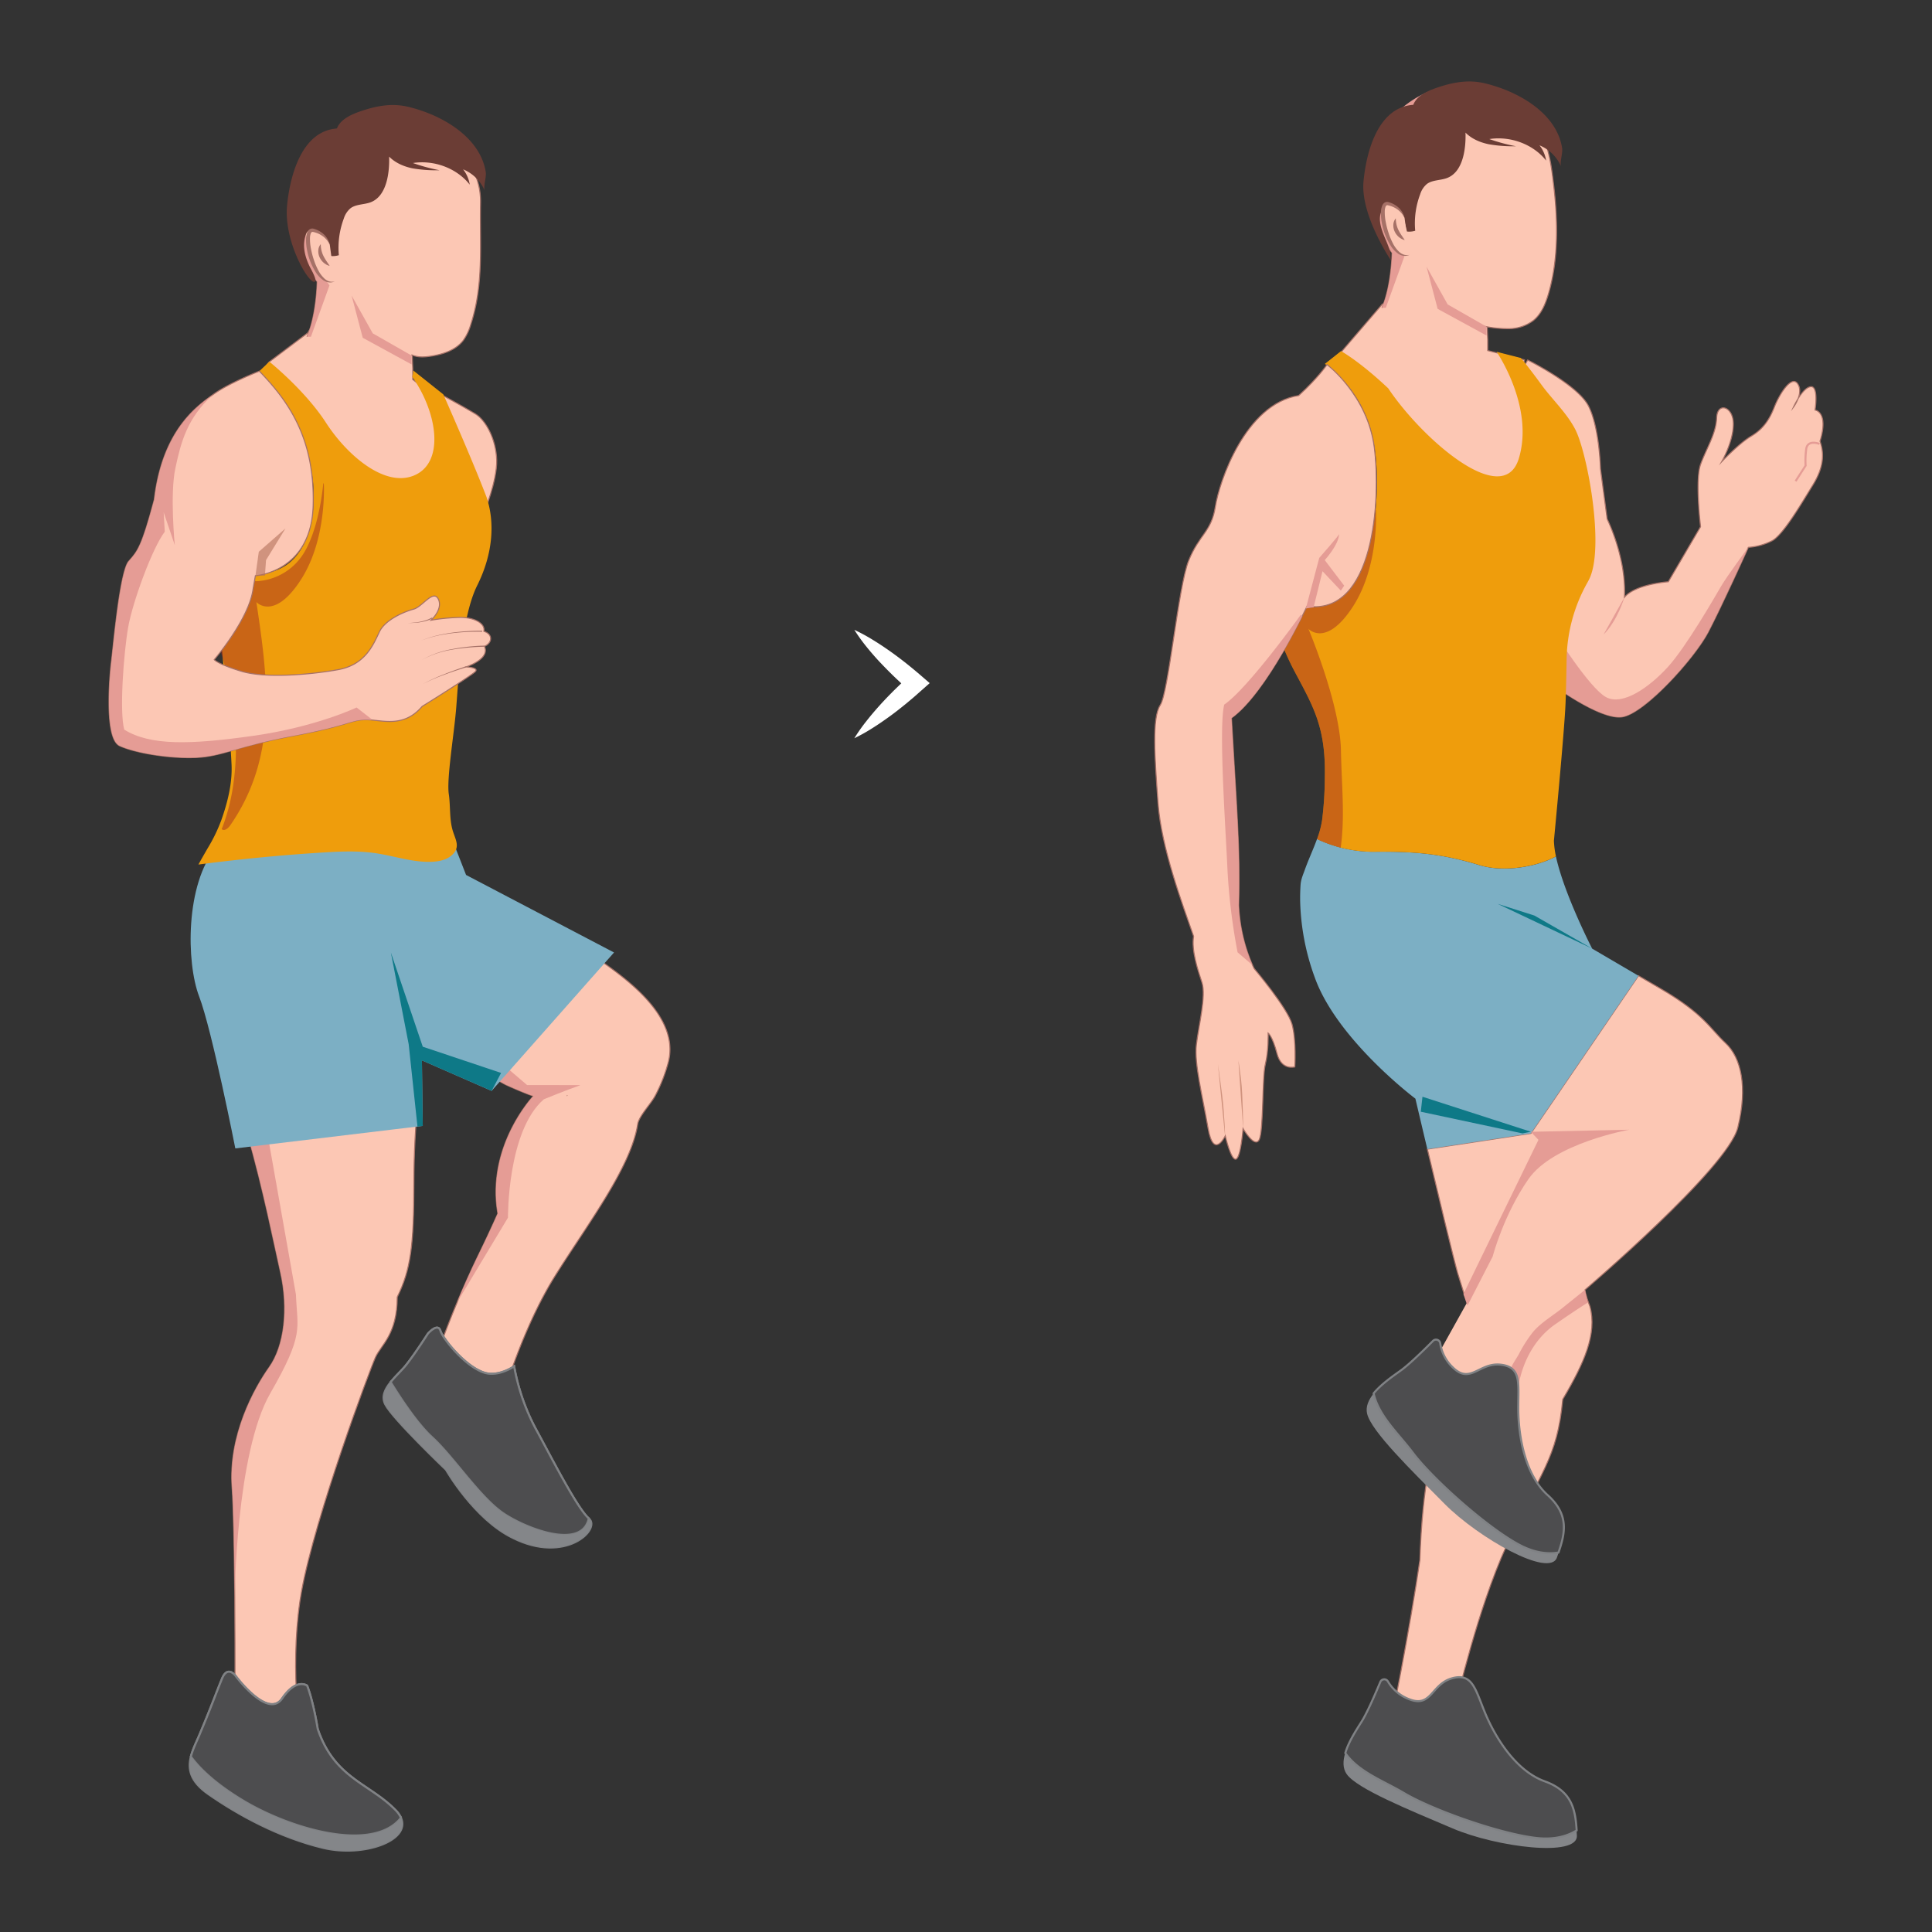 <svg id="fb6cc8fc-23a8-42e2-9f95-7dcb5155a0e2" data-name="Layer 1" xmlns="http://www.w3.org/2000/svg" viewBox="0 0 938 938"><rect x="0" y="0" width="938" height="938" fill="#333333" stroke="none"/><defs><style>.adddcc7a-2083-40e6-befb-acf548a030dc,.f619e004-cc6c-4c27-8db5-339225b50f48{fill:#fcc7b4;}.f619e004-cc6c-4c27-8db5-339225b50f48{stroke:#a67167;stroke-width:0.5px;}.afb6a05a-7435-4a4b-b781-8dab5c70c885,.b8f7ffe8-5106-4f22-8b36-a6bc457aa018,.f619e004-cc6c-4c27-8db5-339225b50f48,.f6a434ad-acec-433f-8629-14868043df8a,.f8ea3f7c-b062-4d08-bff1-560a59314113{stroke-miterlimit:10;}.a9df71d7-8667-4921-ac5f-afcf2e434ee6{fill:#e59c95;}.a983c1e0-0b3e-4677-8ff7-b66ab3e56bd3{fill:#0e7987;}.ab678e89-bde2-4b50-95e9-b72e7197006b{fill:#7cafc4;}.b8f7ffe8-5106-4f22-8b36-a6bc457aa018,.ee377336-18f1-49cd-912e-4941eed2c0db{fill:#fff;}.b8f7ffe8-5106-4f22-8b36-a6bc457aa018,.f6a434ad-acec-433f-8629-14868043df8a{stroke:#808285;}.f6a434ad-acec-433f-8629-14868043df8a{fill:#4d4d4f;}.aa9a457a-7de6-4aac-9670-b2c42993d8a4{fill:#848689;}.ebee1605-4511-49ef-97ce-15785bd4d502{fill:#ef9d0c;}.a11400e7-9230-43ed-81b2-499259aa45de{fill:#9d2324;opacity:0.46;}.ec4a26c2-e4af-496d-9dfd-573f10639ada{fill:#b3705b;opacity:0.6;}.a50318ad-c45f-4ae2-b89a-9b7dfa3570ea{fill:#a67167;}.afb6a05a-7435-4a4b-b781-8dab5c70c885,.f8ea3f7c-b062-4d08-bff1-560a59314113{fill:none;}.f8ea3f7c-b062-4d08-bff1-560a59314113{stroke:#6fbe44;}.afb6a05a-7435-4a4b-b781-8dab5c70c885{stroke:#e59c95;}.bf9795b5-3d73-46f5-be86-21e64ff75131{fill:#6b3d35;}</style></defs><path class="f619e004-cc6c-4c27-8db5-339225b50f48" d="M120.33,551.29c7.33,25.21,13.14,54.45,15.84,66.32,4.05,17.81,1.89,35.88-5.4,46.14s-20,33.19-18.08,58.56c.68,9.12,1,27.83,1.24,48.06.33,36,.11,76.87.11,76.87l18.89,8.64,13.49-9.18s-5.93-34-.8-69.35c.2-1.38.44-2.83.71-4.33,6.63-36.94,33.39-108.42,36-114.13,2.7-5.93,10.53-11.06,10.53-29.14,6.47-13.22,8.09-24.56,8.09-55.59,0-14.08.84-27.81,1.75-38.63l-5.77,1.1Z"/><path class="a9df71d7-8667-4921-ac5f-afcf2e434ee6" d="M136.17,617.61c4.05,17.81,1.89,35.88-5.4,46.14s-20,33.19-18.08,58.56c.68,9.12,1,27.83,1.24,48.06,0,1.82,0,3.66,0,5.5h0s.53-70.24,17.26-99.35,13.1-31.26,12.49-48l-14-79-9.35,1.79C127.66,576.5,133.47,605.74,136.17,617.61Z"/><path class="f619e004-cc6c-4c27-8db5-339225b50f48" d="M319.94,492.92c-5.77-9.15-15.2-16.89-22.92-22.59-16.95-12.5-36.28-23.49-56-30.7-9.45-3.44-13.39-4.66-18.12,5.39a117.65,117.65,0,0,0-10.28,31.42c-1.62,10.08-5.35,17.83-9.83,27.19,7.43,2,14.15,6,20.75,9.89,7.24,4.31,14.36,9.05,21.81,13,1.25.66,13.35,5.93,13.74,5.51-.27.29-23,24.36-17.39,57.15-3.18,7.18-6.45,14.11-9.66,20.67A469.25,469.25,0,0,0,207.73,671s21,25.44,21.67,26.41,22.19-2.67,23.53-2.9H253l-8.48-17.72s7.55-26.16,20.38-49.48c1.41-2.57,2.88-5.1,4.42-7.56,15.49-24.8,37-52.82,40.27-73.9.62-4,6.65-10.17,8.59-14a77.14,77.14,0,0,0,6.34-16.3C326.55,507.42,324.27,499.78,319.94,492.92Zm-44.7,38.93.23.1Z"/><path class="a9df71d7-8667-4921-ac5f-afcf2e434ee6" d="M255.9,526.8,228,502.92l-.82,12.81c6,3.67,12,7.5,18.16,10.76,1.25.66,13.35,5.93,13.74,5.51-.27.29-23,24.36-17.39,57.15-3.18,7.18-6.45,14.11-9.66,20.67-3.72,7.61-7.09,15.22-10.06,22.37l24.65-41s-.38-42.1,17.42-57.48c9.7-4,17.8-6.88,17.8-6.88Z"/><path class="a983c1e0-0b3e-4677-8ff7-b66ab3e56bd3" d="M275.24,531.85l.23.1Z"/><path class="ab678e89-bde2-4b50-95e9-b72e7197006b" d="M298.12,462.44l-59.44,67.19-33.84-14.81.41,31.81-91,10.93s-11.29-57.38-17.58-73.82-6.7-54.49,8.27-72.3,115-2.89,115-2.89l6.34,16.25Z"/><polygon class="a983c1e0-0b3e-4677-8ff7-b66ab3e56bd3" points="243.28 520.92 243.28 520.92 205.25 508.18 189.77 462.44 198.42 506.97 202.68 546.94 205.25 546.63 204.84 514.82 238.68 529.63 243.28 520.92"/><path class="f619e004-cc6c-4c27-8db5-339225b50f48" d="M837.77,506.43c-7.56-7-10.25-14-31.57-26.45l-10.71-6.24-52.25,76.54L693,557.91c5.27,22.2,12.55,52.59,14.71,60.23l4.86,15.66s7.83,14,2.16,27-22.94,23.75-25.37,96.61c-.58,4-1.21,8-1.85,12.09-6.16,38.55-14.34,77.22-14.34,77.22l29.49-1.41c.77-3.69,8.1-38,18.86-69.52,3.06-8.95,6.4-17.68,9.94-25.4,16.73-36.43,24.56-42.1,27.26-71,10.52-17.81,16.73-31.84,13.22-45.06-2.43-6.21-2.43-8.1-2.43-8.1s69.35-59.1,74.21-78.79S845.33,513.44,837.77,506.43Z"/><path class="ab678e89-bde2-4b50-95e9-b72e7197006b" d="M795.49,473.74C781,465.25,773,460.56,773,460.56s-13.64-26.48-17.58-44.75c-9.2,5-25.18,7.9-37.2,4.2-18.42-5.67-32.38-6.68-51-6.48a64.35,64.35,0,0,1-27.79-6.19c-1.81,5-4.17,10-5.88,14.81-1,2.79-2,4.88-2.14,7.86-.15,2.41-.21,4.84-.18,7.26a115.31,115.31,0,0,0,7.11,37.32c10.8,30.22,48.85,58.82,48.85,58.82s2.5,10.66,5.79,24.5l50.25-7.63Z"/><path class="b8f7ffe8-5106-4f22-8b36-a6bc457aa018" d="M244.2,734.61c10.42,7.18,38.23,18.39,41.66,2.62-5.84-5.3-18.07-29.47-25.95-43.89a102.86,102.86,0,0,1-10.3-30s-5.62,4-11.7,3.63c-9.67-.54-22.81-16.65-24.06-20.82s-6.07,1.31-6.07,1.31-6.05,9.51-10.56,15.2c-2.08,2.62-5.17,5.42-7.54,8.36,4.27,7,12.7,20,20.07,26.74C220.12,707.22,232.73,726.7,244.2,734.61Z"/><path class="b8f7ffe8-5106-4f22-8b36-a6bc457aa018" d="M285.86,737.23c-3.43,15.77-31.24,4.56-41.66-2.62-11.47-7.91-24.08-27.39-34.45-36.85C202.38,691,194,678,189.68,671c-2.78,3.44-4.58,7.08-2.6,10.88,3.66,7.05,29.46,31.68,29.46,31.68s13.65,23.95,32.45,33.08c25.72,12.87,42.79-4.26,37-9.3Z"/><path class="f6a434ad-acec-433f-8629-14868043df8a" d="M244.2,734.61c10.42,7.18,38.23,18.39,41.66,2.62-5.84-5.3-18.07-29.47-25.95-43.89a102.86,102.86,0,0,1-10.3-30s-5.62,4-11.7,3.63c-9.67-.54-22.81-16.65-24.06-20.82s-6.07,1.31-6.07,1.31-6.05,9.51-10.56,15.2c-2.08,2.62-5.17,5.42-7.54,8.36,4.27,7,12.7,20,20.07,26.74C220.12,707.22,232.73,726.7,244.2,734.61Z"/><path class="aa9a457a-7de6-4aac-9670-b2c42993d8a4" d="M285.86,737.23c-3.43,15.77-31.24,4.56-41.66-2.62-11.47-7.91-24.08-27.39-34.45-36.85C202.38,691,194,678,189.68,671c-2.78,3.44-4.58,7.08-2.6,10.88,3.66,7.05,29.46,31.68,29.46,31.68s13.65,23.95,32.45,33.08c25.72,12.87,42.79-4.26,37-9.3Z"/><path class="b8f7ffe8-5106-4f22-8b36-a6bc457aa018" d="M118.09,874.23c23.21,13.92,63,25.45,76.58,8.32a13,13,0,0,0-2.64-3.73c-12.68-13-29.68-15.39-37.78-39.4-2.43-14.57-5.13-21-5.13-21s-5.12-4-12.14,6.21-22.67-11.07-22.67-11.07-3.78-5.12-6.47,1.35-5.13,13.49-11.07,27.53c-1.44,3.42-3.2,6.88-4.09,10.4C96.5,858.1,103.9,865.71,118.09,874.23Z"/><path class="b8f7ffe8-5106-4f22-8b36-a6bc457aa018" d="M118.09,874.23c-14.19-8.52-21.59-16.13-25.41-21.44-1.5,5.9-.55,11.94,8.41,18.2,14.3,10,34.27,21,55.86,26.18,19.47,4.62,42.65-3.49,37.72-14.62C181.07,899.68,141.3,888.15,118.09,874.23Z"/><path class="f6a434ad-acec-433f-8629-14868043df8a" d="M118.09,874.23c23.21,13.92,63,25.45,76.58,8.32a13,13,0,0,0-2.64-3.73c-12.68-13-29.68-15.39-37.78-39.4-2.43-14.57-5.13-21-5.13-21s-5.12-4-12.14,6.21-22.67-11.07-22.67-11.07-3.78-5.12-6.47,1.35-5.13,13.49-11.07,27.53c-1.44,3.42-3.2,6.88-4.09,10.4C96.5,858.1,103.9,865.71,118.09,874.23Z"/><path class="aa9a457a-7de6-4aac-9670-b2c42993d8a4" d="M118.09,874.23c-14.19-8.52-21.59-16.13-25.41-21.44-1.5,5.9-.55,11.94,8.41,18.2,14.3,10,34.27,21,55.86,26.18,19.47,4.62,42.65-3.49,37.72-14.62C181.07,899.68,141.3,888.15,118.09,874.23Z"/><path class="f619e004-cc6c-4c27-8db5-339225b50f48" d="M214.16,191.52S226,198,230.89,201s10,12.15,10.25,22.4S234.93,249,234.93,249l-13.76-18.08-5.39-25.1Z"/><path class="f619e004-cc6c-4c27-8db5-339225b50f48" d="M199.31,153.2l1.08,25.64v5.39l8.91,7S216,220.93,215.78,229s-25.64,31-40.75,21.58S155.6,205,146.15,193.68,129.69,177,129.69,177l1.08-1.35,18.62-14,18.81-30.63,21.13,2Z"/><path class="ebee1605-4511-49ef-97ce-15785bd4d502" d="M100.84,411.8a78.26,78.26,0,0,0,6.65-13.73c3-8.54,5.34-17.72,4.93-26.83-.81-18.08-4.85-57.48-4.85-57.48l-3.51-39.67S142.65,293,151,253.85s-25.09-73.66-25.09-73.66l4.85-4.59S148,189.36,158.3,205.28s28.87,31.84,43.17,25.37,11.07-30-1.35-47.77a9.2,9.2,0,0,0,.54-3l14.58,11.6s14,31.57,21,49.92c4.05,12.14,3.24,27.25-4.58,42.91s-9.18,48-10.26,60.44-4.59,33.46-3.51,40.75c.85,5.73.24,11.88,1.83,17.49,1.31,4.58,4.18,8.4-.58,12.4-2.51,2.11-5.91,2.82-9.19,3-9.33.47-18.4-2.82-27.65-4.17-8.47-1.24-17.1-.84-25.65-.32q-30.24,1.88-60.32,5.84C97.83,417,99.36,414.38,100.84,411.8Z"/><path class="a11400e7-9230-43ed-81b2-499259aa45de" d="M145.88,281.78c13-19.83,11.34-46.95,11.34-46.95l-.24-.26c-1.34,13.2-4.55,25.5-8.94,33.05a28.62,28.62,0,0,1-23.74,14.57L103,273c-1.58,13.12-1.28,27.89,3.11,40.43,7.85,22.47,10.85,48.78,6.31,72.53a94.54,94.54,0,0,1-4.78,16.57c1.15,1.17,3-.26,4-1.62,23.48-33.71,18.56-70.45,12.83-108.61C124.43,292.31,132.93,301.62,145.88,281.78Z"/><path class="f619e004-cc6c-4c27-8db5-339225b50f48" d="M125.92,180.19s-15.11,5.93-22.4,11.33-24.56,16.73-28.6,51c-6.21,23.21-8.1,25.1-12.42,30s-7.55,42.1-8.36,48.3-3.78,37.78,4,41.29,24.28,6.21,37,5.67,19.7-5.4,47.23-10.53,27.79-7.82,35.35-7.82,18.08,4.32,27.25-6.48c4.05-2.43,23.21-14.57,25.64-16.73s-4.32-2.43-4.32-2.43,11.87-3.77,8.9-10c3.51-1.35,4.59-5.67-.27-7.29.81-3.77-4.58-6.74-11.33-6.74a95.21,95.21,0,0,0-14.3,1.35s5.94-5.4,3.51-10.26-7.83,3.78-11.88,4.86-13.76,4.86-16.73,11.06-6.74,15.92-20,18.35-35.35,4.32-46.95.81-13.22-5.66-13.22-5.66,17-19.7,18.89-34.55l1.08-6.2s27.25-1.62,28.06-34.27S140,194.76,125.92,180.19Z"/><polygon class="ec4a26c2-e4af-496d-9dfd-573f10639ada" points="124.03 279.49 125.65 267.88 138.6 256.55 129.16 271.93 128.62 279.49 124.03 279.49"/><path class="adddcc7a-2083-40e6-befb-acf548a030dc" d="M209.84,300s-4.05,2.7-12.68,2.43"/><path class="a50318ad-c45f-4ae2-b89a-9b7dfa3570ea" d="M210,300.2a14.27,14.27,0,0,1-3.08,1.26,27.39,27.39,0,0,1-3.21.69,32.81,32.81,0,0,1-3.27.29c-1.09.05-2.18,0-3.26,0,1.08,0,2.17,0,3.26-.11a31.5,31.5,0,0,0,3.22-.42,24.22,24.22,0,0,0,3.15-.8,14.44,14.44,0,0,0,2.91-1.31Z"/><path class="adddcc7a-2083-40e6-befb-acf548a030dc" d="M234.12,306.47s-17.81-.54-29.68,4.59"/><path class="a50318ad-c45f-4ae2-b89a-9b7dfa3570ea" d="M234.12,306.72a106.65,106.65,0,0,0-15.05.76c-2.5.33-5,.75-7.43,1.31a50.54,50.54,0,0,0-7.2,2.27,49.83,49.83,0,0,1,7.17-2.39c2.45-.6,4.93-1.07,7.42-1.44a105.82,105.82,0,0,1,15.1-1Z"/><path class="adddcc7a-2083-40e6-befb-acf548a030dc" d="M235.2,313.76s-19.69,0-30.49,6.74"/><path class="a50318ad-c45f-4ae2-b89a-9b7dfa3570ea" d="M235.2,314c-2.61,0-5.24.16-7.85.4s-5.22.56-7.8,1a45.31,45.31,0,0,0-14.84,5.05,45.39,45.39,0,0,1,14.79-5.29c2.58-.52,5.2-.89,7.81-1.18s5.25-.47,7.89-.52Z"/><path class="adddcc7a-2083-40e6-befb-acf548a030dc" d="M226.3,323.74s-13.22,4.05-21.05,8.37"/><path class="a50318ad-c45f-4ae2-b89a-9b7dfa3570ea" d="M226.37,324q-5.42,1.63-10.73,3.61a89.38,89.38,0,0,0-10.39,4.52,88.82,88.82,0,0,1,10.3-4.75q5.26-2.1,10.68-3.86Z"/><path class="a9df71d7-8667-4921-ac5f-afcf2e434ee6" d="M103.52,191.52c-7.29,5.4-24.56,16.73-28.6,51-6.21,23.21-8.1,25.1-12.42,30s-7.55,42.1-8.36,48.3-3.78,37.78,4,41.29,24.29,6.21,37,5.67,19.7-5.4,47.23-10.53,27.79-7.82,35.35-7.82c.8,0,1.63.05,2.49.12l.21-.39-7.29-5.67s-19.7,9.45-50.19,13.76-49.92,4.86-62.61-3c-2.42-8.64-.27-37.24,1.89-49.66S74.11,265.73,80,258.17l-.54-9.44,5.4,15.92s-2.43-24.56.27-37.24S90.84,202.85,103.52,191.52Z"/><path class="f619e004-cc6c-4c27-8db5-339225b50f48" d="M149.05,163.49c4.69-10.65,4.93-26.41,4.93-26.75a54.19,54.19,0,0,1-6.55-11.05c-6.73-14.78-7.86-31.24.29-45.69A48.84,48.84,0,0,1,191.5,54.75C203.32,55,214.16,60,221.3,69.5c6.82,9.09,12.2,17.23,12,29-.41,20.34,1.66,39.54-4.77,59.16a25.34,25.34,0,0,1-3.56,7.54c-3.61,4.76-9.79,6.8-15.7,7.71-3.2.5-6.61.71-9.52-.7"/><path class="a9df71d7-8667-4921-ac5f-afcf2e434ee6" d="M154,136.74h0a54.19,54.19,0,0,1-6.55-11.05c-6.73-14.78-7.86-31.24.29-45.69a48.89,48.89,0,0,1,38.73-25.07c-16.82,5.3-35.92,18-39.74,38.56s13.23,45.09,13.23,45.09l-9,24.9h-1.92C153.74,152.84,154,137.08,154,136.74Z"/><polygon class="a9df71d7-8667-4921-ac5f-afcf2e434ee6" points="199.85 172.63 180.97 161.84 170.71 143.49 176.11 163.99 199.85 176.95 199.85 172.63"/><path class="f619e004-cc6c-4c27-8db5-339225b50f48" d="M711.21,118.93l10,20.24,1.08,25.63v5.4l17.81,4.52c-1.55,6,4.23,12.42,5.51,18.34,1.65,7.65,1.17,15.69.69,23.43-.49,8-1.73,17.16-8.55,21.28-4.46,2.71-10.06,2.35-15.26,1.91-9.84-.84-24.19-1.55-31.94-8.36-9.81-8.63-11-24-19.27-33.93-9.44-11.34-21.31-25-21.31-25l1.08-1.35,20.24-23.55"/><path class="f619e004-cc6c-4c27-8db5-339225b50f48" d="M670.93,149.46c4.69-10.65,4.93-26.41,4.93-26.75a54.19,54.19,0,0,1-6.55-11c-5.83-12.8-8.12-29.2-1.47-42.22,5.85-11.46,20.39-15.32,32-18.28,5.16-1.32,10.46-2.61,15.78-2.13,4.81.42,9.37,2.27,13.85,4.1,6.8,2.78,15.67,5.61,19.16,12.34,3.68,7.11,4.83,17,5.74,24.83,2,17.13,2.31,36-2.67,52.61-1.4,4.66-3.35,9.41-7.08,12.52a19.71,19.71,0,0,1-11.8,4.1,58.45,58.45,0,0,1-12.63-1.26"/><path class="a9df71d7-8667-4921-ac5f-afcf2e434ee6" d="M675.86,122.71h0a54.19,54.19,0,0,1-6.55-11c-6.73-14.78-7.85-31.24.29-45.7A48.91,48.91,0,0,1,708.33,40.9c-16.82,5.3-35.92,18-39.74,38.56s13.23,45.09,13.23,45.09l-9,24.9h-1.92C675.62,138.81,675.86,123.05,675.86,122.71Z"/><polygon class="a9df71d7-8667-4921-ac5f-afcf2e434ee6" points="721.74 158.6 702.85 147.8 692.59 129.45 697.99 149.96 721.74 162.91 721.74 158.6"/><path class="adddcc7a-2083-40e6-befb-acf548a030dc" d="M724.7,610.05l26.72,30.76s-15.38,1.62-19,26.72c-6.48,15.38-20.24,24.69-23.08,24.69s-18.21-21.86-18.21-21.86Z"/><path class="a9df71d7-8667-4921-ac5f-afcf2e434ee6" d="M724.7,610.05s5.27-20.24,17.41-37.64S791,548.49,791,548.49l-47.8,1,3.73,3.91-36.43,74.88,2,5.54"/><path class="a9df71d7-8667-4921-ac5f-afcf2e434ee6" d="M769.5,626.24l-10.79,8.69c-4.78,3.86-10.62,7.19-14.54,11.9a66.53,66.53,0,0,0-6.75,10.6c-2.17,3.92-5.35,7.43-4.2,11.68.55,2,3.75,4.93,3.63,6.9,0-.76,1.53-22,19-33.58,9.31-6.48,15-10,15-10Z"/><path class="f8ea3f7c-b062-4d08-bff1-560a59314113" d="M703,845.28h-.33c0,.22-.07.34-.07.34Z"/><path class="f619e004-cc6c-4c27-8db5-339225b50f48" d="M741.7,174.79s24,11.87,29.42,22.13,5.93,30.76,5.93,30.76L780.29,252s9.45,18.89,8.37,38c5.39-6.47,21.32-7.55,21.32-7.55l15.65-26.72s-2.7-22.67,0-30.22,7.55-14.84,7.82-22.67,8.1-5.66,8.1,3-5.67,18.35-5.67,18.35,8.37-8.9,14.3-12.41,8.91-8.1,11.34-14.3,8.36-15.66,11.33-11.07-2.16,11.34-2.16,11.34,4.32-9.45,8.37-10,2.16,11.33,2.16,11.33,6.74.81,2.42,15.12c1.89,5.66,2.16,12.14-3.5,21.31s-14.31,24-19.7,27a29.93,29.93,0,0,1-11.61,3.24s-12.68,28.06-19.43,41-31,39.67-41.82,41.29S753,331.84,753,331.84V227.41s-5.13-23.75-5.67-27.53S739.82,178,739.82,178Z"/><line class="a9df71d7-8667-4921-ac5f-afcf2e434ee6" x1="873.66" y1="192.6" x2="862.06" y2="217.42"/><line class="a9df71d7-8667-4921-ac5f-afcf2e434ee6" x1="881.22" y1="199.07" x2="872.85" y2="216.34"/><path class="afb6a05a-7435-4a4b-b781-8dab5c70c885" d="M883.37,215.53s-5.93-2.42-6.47,2.7a42.81,42.81,0,0,0-.27,7.83l-4.86,7.55"/><path class="a9df71d7-8667-4921-ac5f-afcf2e434ee6" d="M788.66,290s-3.24,11.2-10.12,18.08"/><path class="a9df71d7-8667-4921-ac5f-afcf2e434ee6" d="M835.61,284.62c-2.83,4.85-17,29.54-25.9,39.26s-21.86,19-30,14.57-25.09-31.57-25.09-31.57L753,305.42v26.42s23.74,17.81,34.54,16.19,35.08-28.33,41.82-41.29,19.43-41,19.43-41S838.44,279.76,835.61,284.62Z"/><polygon class="a983c1e0-0b3e-4677-8ff7-b66ab3e56bd3" points="773.01 460.56 727.13 438.83 744.94 444.5 773.01 460.56"/><path class="aa9a457a-7de6-4aac-9670-b2c42993d8a4" d="M737.63,750c-15.8-8.42-42.2-32.09-51.7-44.72-6.81-9.06-16.59-17.75-19-28.75-2.49,3.08-4,6.43-3.19,9.84,2,8.47,21.22,27.25,37.64,43.79s51,36.15,54.54,26c.27-.8.55-1.6.81-2.39C752.25,754.54,745.71,754.3,737.63,750Z"/><path class="f6a434ad-acec-433f-8629-14868043df8a" d="M751.41,725.89c-11.5-10.38-14.26-29.87-14.28-42.12s1.64-20.1-8.61-21.22-14.61,9.55-22.94,1.56a20,20,0,0,1-6.33-11.92,2.07,2.07,0,0,0-3.53-1.17c-4.29,4.33-11.42,11.32-15.55,14.3-3.7,2.67-9.57,6.64-13.27,11.2,2.44,11,12.22,19.69,19,28.75,9.5,12.63,35.9,36.3,51.7,44.72,8.08,4.31,14.62,4.55,19.07,3.76C759.84,744.45,762,735.45,751.41,725.89Z"/><path class="aa9a457a-7de6-4aac-9670-b2c42993d8a4" d="M746.36,892.38c-17.81-1.83-51.2-13.77-64.76-21.86-9.74-5.81-22.08-10.17-28.49-19.42-1.15,3.79-1.28,7.46.76,10.31,5.06,7.08,30,17.2,51.41,26.31s60.91,14.17,60.31,3.44l-.15-2.52C761.61,891.06,755.47,893.31,746.36,892.38Z"/><path class="f6a434ad-acec-433f-8629-14868043df8a" d="M750,864.85c-14.57-5.26-24.49-22.26-29.14-33.59s-6.07-19.23-16-16.4S695,829.23,684.23,825a20.11,20.11,0,0,1-10.38-8.64,2.06,2.06,0,0,0-3.7.25c-2.34,5.63-6.3,14.8-9,19.12-2.42,3.87-6.36,9.76-8,15.39,6.41,9.25,18.75,13.61,28.49,19.42,13.56,8.09,46.95,20,64.76,21.86,9.11.93,15.25-1.32,19.08-3.74C764.83,878.85,763.43,869.7,750,864.85Z"/><path class="ebee1605-4511-49ef-97ce-15785bd4d502" d="M718.23,420c12,3.7,28,.76,37.2-4.2a43.77,43.77,0,0,1-1-7.61s5.12-53.15,5.66-66.92c.22-5.46.39-13.7.52-21.63a78.15,78.15,0,0,1,10-36.63l.77-1.44c7.95-15.1-.67-61.62-6.58-73.1-4.1-7.95-11.24-14.58-16.32-21.55-6.87-9.43-10.1-13.12-10.1-13.12l-11.77-3s18.36,26.65,10.81,51.74-47-9.44-63.42-34c-14-13.22-22.93-18.08-22.93-18.08l-7.83,6.21a60,60,0,0,1,22.67,33.46c5.66,22.4,1.62,55.59-7,70.43a28.62,28.62,0,0,1-23.74,14.57L613.8,286s5.39,22.4,14.57,39.67,15.38,27.26,14.84,51.81a173.87,173.87,0,0,1-1.31,20.65,46.54,46.54,0,0,1-2.46,9.25,64.35,64.35,0,0,0,27.79,6.19C685.85,413.33,699.81,414.34,718.23,420Z"/><path class="a11400e7-9230-43ed-81b2-499259aa45de" d="M656.7,294.73c13-19.83,11.34-47,11.34-47l-.24-.26c-1.35,13.21-4.55,25.5-8.94,33a28.62,28.62,0,0,1-23.74,14.57L613.8,286s5.39,22.4,14.57,39.67,15.38,27.26,14.84,51.81a173.87,173.87,0,0,1-1.31,20.65,46.54,46.54,0,0,1-2.46,9.25,65.66,65.66,0,0,0,11.48,4.15c2.14-14.91.41-30.92.12-47.14-.41-22.66-15.79-59.09-15.79-59.09S643.75,314.57,656.7,294.73Z"/><path class="f619e004-cc6c-4c27-8db5-339225b50f48" d="M634.58,294.33s-19.43,41.83-36.7,54.24c2.43,43.71,4.31,62.87,3.5,90.94.81,18.35,7.56,30.76,7.56,30.76s16.19,19.16,18.35,27S628.64,518,628.64,518s-6.48,1.89-8.64-6.47-4.31-10-4.31-10,.27,8.64-1.35,15.11-.81,32.38-3,36.7-7.83-5.39-7.83-5.39-1.08,14.3-3.5,14.84-5.13-11.34-5.13-11.34-5.67,11.88-8.37-3.77-6.74-31.31-5.66-40.48,4.85-23.75,2.7-30.22-5.13-15.66-4.05-22.4c-5.4-15.65-15.65-42.64-17.27-64.76s-3-41.29,1.08-47.5S572,284.89,577.1,272.2s11.06-14,12.95-26.17,14.57-49.92,40.48-54C640,183.42,644.29,177,644.29,177s19.7,14.84,22.94,40.2S667.23,298.92,634.58,294.33Z"/><path class="a9df71d7-8667-4921-ac5f-afcf2e434ee6" d="M640.51,270.85,634,295.41l3.77-.54,4.32-17.54,8.91,9.44,1.62-2.42-9.45-12.42s6.75-7.28,7-12.68C650.5,259.52,640.51,270.85,640.51,270.85Z"/><path class="ec4a26c2-e4af-496d-9dfd-573f10639ada" d="M603.58,548.45s-.15-16.89-1-24-1.34-9.63-1.34-9.63"/><path class="ec4a26c2-e4af-496d-9dfd-573f10639ada" d="M594.84,552.3s-.3-11.11-1.48-20.59-2.07-15.11-2.07-15.11"/><path class="a9df71d7-8667-4921-ac5f-afcf2e434ee6" d="M631.61,298.38s-25.5,35.62-37.24,43.71c-2.83,11.34.81,61.93,1.62,81a296.66,296.66,0,0,0,4.86,39.26l7.24,6.21a80.53,80.53,0,0,1-6.71-29c.81-28.07-1.07-47.23-3.5-90.94,13.65-9.81,28.63-38,34.32-49.36Z"/><path class="bf9795b5-3d73-46f5-be86-21e64ff75131" d="M160.12,122.58c.13.57.27,1.13.39,1.69a9.66,9.66,0,0,0,4-.37,40.4,40.4,0,0,1,2.41-17.8,10.62,10.62,0,0,1,3.27-5c2.6-1.94,6.28-1.72,9.4-2.77,8.45-2.85,9.57-15.19,9.33-22.3,2.93,3,7.11,4.84,11.4,5.71a67.34,67.34,0,0,0,13.1.91,87.92,87.92,0,0,1-12.94-3.5c10.34-1.62,21.42,2.6,27.59,10.51a16.11,16.11,0,0,0-3.23-7.45,19.51,19.51,0,0,1,10.5,10.36c-.76-1.84.86-6.61.5-9-2.65-17-21.26-27.8-37.65-31.71-7.65-1.82-14.85-.57-22.2,1.84-5,1.66-10.62,4-12.43,8.69C146.16,63.62,140.7,86,139.38,99.76c-1.59,16.61,9.26,35.86,12.77,37,2.84.92-1.1-6-1.44-6.64-2.57-5-4.23-10.89-2.13-16.43,1.56-4.13,6.37-1.18,8.52,1.69A19.61,19.61,0,0,1,160.12,122.58Z"/><path class="bf9795b5-3d73-46f5-be86-21e64ff75131" d="M682.69,110.72c.14.56.27,1.12.4,1.68a9.66,9.66,0,0,0,4-.37,40,40,0,0,1,2.41-17.71,10.65,10.65,0,0,1,3.27-5c2.6-1.93,6.29-1.71,9.41-2.76,8.44-2.83,9.57-15.11,9.33-22.18,2.93,3,7.11,4.81,11.4,5.67A68.08,68.08,0,0,0,736,71a88.06,88.06,0,0,1-12.93-3.48c10.34-1.61,21.42,2.58,27.59,10.45a16,16,0,0,0-3.23-7.41,19.42,19.42,0,0,1,10.49,10.3c-.76-1.83.87-6.58.51-8.91-2.64-17-21.26-27.64-37.64-31.53-7.65-1.81-14.85-.57-22.2,1.84-5,1.65-10.62,3.94-12.44,8.64C668.75,52.07,663.29,74.3,662,88c-1.6,16.53,13.47,38.66,13.47,38.67-.5-.73-.26-3.6-.56-4.63a60.28,60.28,0,0,0-2.38-6.19c-1.67-4.07-4-9.69-1.43-14,2.33-3.88,6.64-1,8.61,1.62A19.41,19.41,0,0,1,682.69,110.72Z"/><path class="adddcc7a-2083-40e6-befb-acf548a030dc" d="M160.11,118.79a10.84,10.84,0,0,0-8-6.94c-6.49-1.59.08,28.51,10.39,24.82"/><path class="a50318ad-c45f-4ae2-b89a-9b7dfa3570ea" d="M160.11,118.79a11.09,11.09,0,0,0-3.4-4.1,12,12,0,0,0-4.74-2.08.79.79,0,0,0-.67.11,1.7,1.7,0,0,0-.46.73,7.46,7.46,0,0,0-.35,2.39,25.36,25.36,0,0,0,.55,5.24,38.59,38.59,0,0,0,1.37,5.17,31.72,31.72,0,0,0,2.08,4.91,14.59,14.59,0,0,0,3.13,4.18,6.11,6.11,0,0,0,2.24,1.28,5.16,5.16,0,0,0,2.65,0,5,5,0,0,1-2.76.49,6.5,6.5,0,0,1-2.71-1,13.75,13.75,0,0,1-3.9-4.18,31.11,31.11,0,0,1-4.06-10.49,25.59,25.59,0,0,1-.48-5.69,9.14,9.14,0,0,1,.62-3,3.22,3.22,0,0,1,1.16-1.46,2.49,2.49,0,0,1,2-.22,11.91,11.91,0,0,1,5,2.85A9.77,9.77,0,0,1,160.11,118.79Z"/><path class="adddcc7a-2083-40e6-befb-acf548a030dc" d="M155.74,118.53s-2.6,5.52,4.31,10.58"/><path class="a50318ad-c45f-4ae2-b89a-9b7dfa3570ea" d="M155.74,118.53a12.93,12.93,0,0,0,1.21,5.56,20.89,20.89,0,0,0,1.4,2.44c.26.41.56.81.83,1.25a10.91,10.91,0,0,1,.87,1.33,9.37,9.37,0,0,1-1.52-.59,12.44,12.44,0,0,1-1.35-.93,8,8,0,0,1-2-2.65,6.88,6.88,0,0,1-.64-3.34A5,5,0,0,1,155.74,118.53Z"/><path class="adddcc7a-2083-40e6-befb-acf548a030dc" d="M681.92,105.84a10.83,10.83,0,0,0-8-7c-6.49-1.58.07,28.52,10.39,24.83"/><path class="a50318ad-c45f-4ae2-b89a-9b7dfa3570ea" d="M681.92,105.84a11,11,0,0,0-3.4-4.11,12.08,12.08,0,0,0-4.73-2.07.78.78,0,0,0-.68.11,1.66,1.66,0,0,0-.46.72,7.29,7.29,0,0,0-.34,2.4,24.12,24.12,0,0,0,.55,5.24,37.15,37.15,0,0,0,1.37,5.17,32.09,32.09,0,0,0,2.07,4.91,14.44,14.44,0,0,0,3.14,4.18,6,6,0,0,0,2.23,1.27,5.31,5.31,0,0,0,2.66.06,5,5,0,0,1-2.76.49,6.45,6.45,0,0,1-2.71-1A13.87,13.87,0,0,1,675,119a30.9,30.9,0,0,1-4.06-10.49,24.45,24.45,0,0,1-.48-5.69,8.94,8.94,0,0,1,.62-3,3.23,3.23,0,0,1,1.15-1.45,2.45,2.45,0,0,1,2-.22,12,12,0,0,1,5,2.84A9.78,9.78,0,0,1,681.92,105.84Z"/><path class="adddcc7a-2083-40e6-befb-acf548a030dc" d="M677.68,106s-2.6,5.51,4.32,10.58"/><path class="a50318ad-c45f-4ae2-b89a-9b7dfa3570ea" d="M677.68,106a12.93,12.93,0,0,0,1.21,5.56,22.42,22.42,0,0,0,1.4,2.44c.27.41.56.81.83,1.25a12.26,12.26,0,0,1,.88,1.33,8.67,8.67,0,0,1-1.53-.6,11.92,11.92,0,0,1-1.35-.92,8.22,8.22,0,0,1-2-2.65,7,7,0,0,1-.64-3.34A5,5,0,0,1,677.68,106Z"/><polyline class="a983c1e0-0b3e-4677-8ff7-b66ab3e56bd3" points="743.24 549.47 690.62 532.47 689.81 539.75 739.2 550.28"/><path class="ee377336-18f1-49cd-912e-4941eed2c0db" d="M414.79,305.8a85.77,85.77,0,0,1,8.88,4.8c2.84,1.73,5.59,3.56,8.29,5.46s5.32,3.87,7.9,5.91,5.09,4.14,7.57,6.28l3.95,3.41-3.9,3.45-3.73,3.3-3.82,3.21c-2.59,2.1-5.19,4.17-7.9,6.13s-5.46,3.87-8.32,5.67a85.64,85.64,0,0,1-8.92,5,84.44,84.44,0,0,1,5.89-8.36c2.08-2.66,4.26-5.2,6.5-7.69s4.56-4.87,6.91-7.23l3.58-3.47,3.68-3.37,0,6.85c-2.46-2.17-4.88-4.38-7.24-6.66s-4.67-4.63-6.91-7-4.43-4.91-6.52-7.49A86.07,86.07,0,0,1,414.79,305.8Z"/></svg>